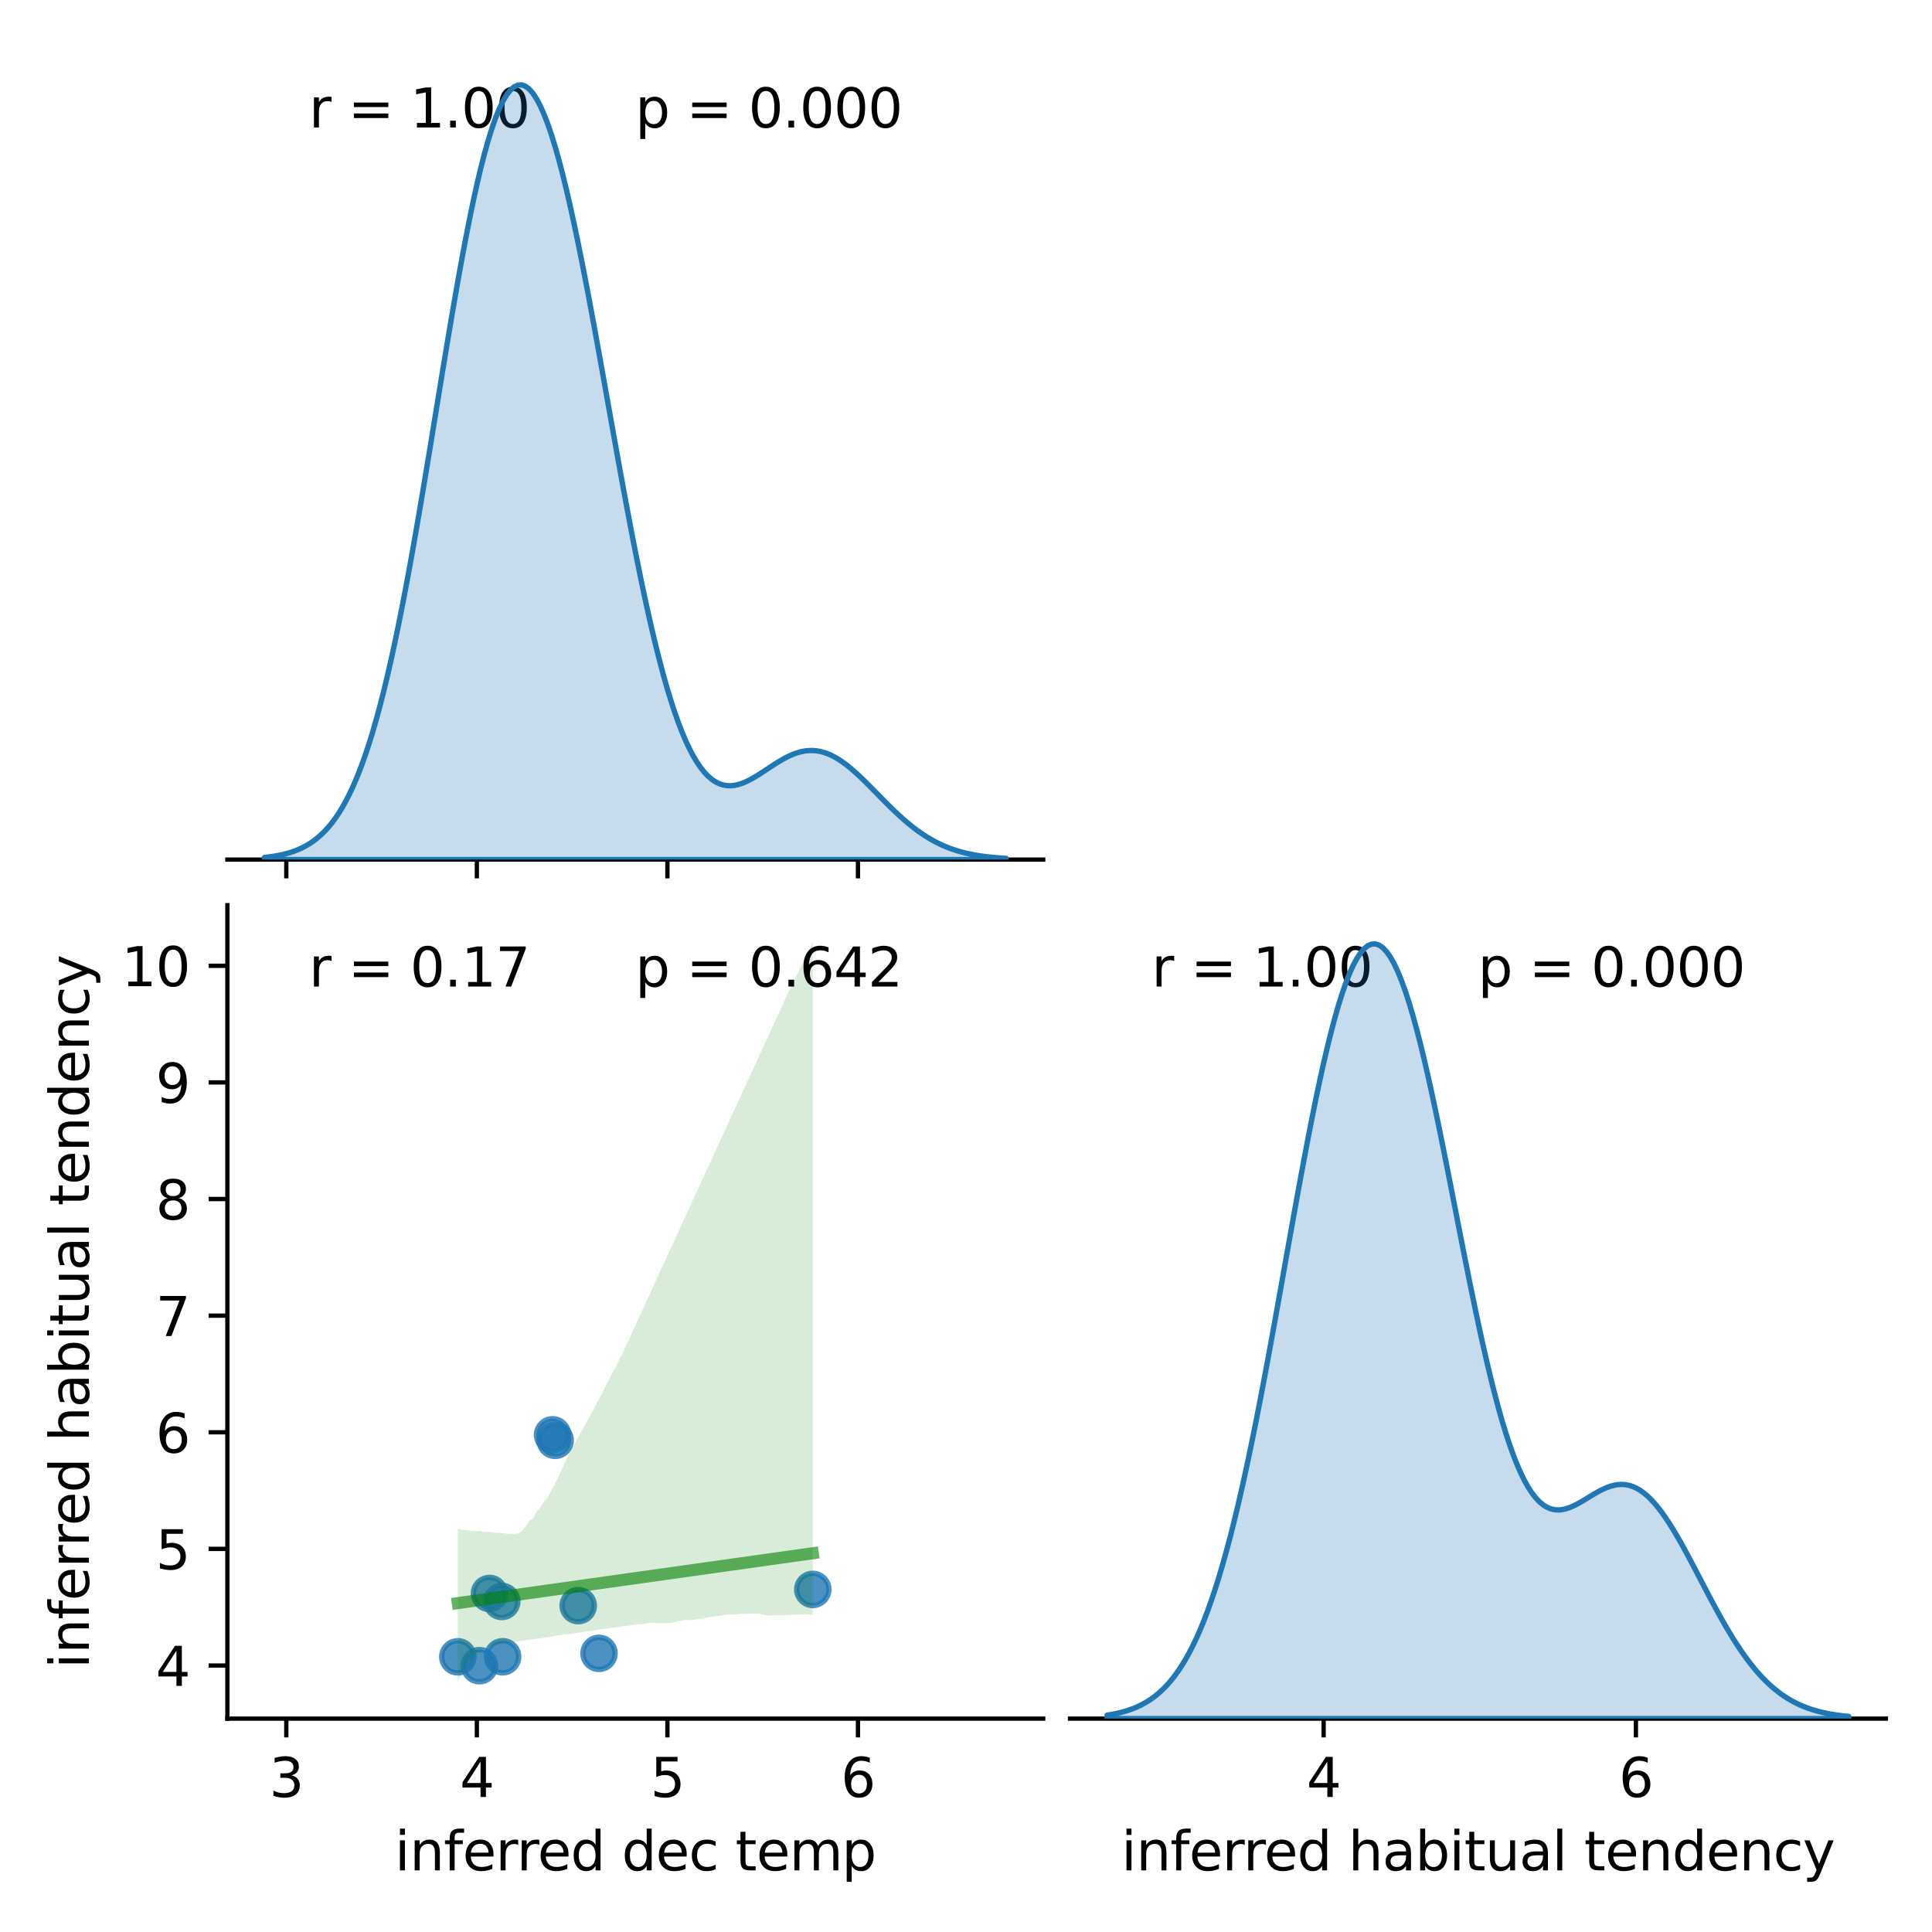 <?xml version="1.0" encoding="utf-8" standalone="no"?>
<!DOCTYPE svg PUBLIC "-//W3C//DTD SVG 1.1//EN"
  "http://www.w3.org/Graphics/SVG/1.1/DTD/svg11.dtd">
<svg xmlns:xlink="http://www.w3.org/1999/xlink" width="360pt" height="360pt" viewBox="0 0 360 360" xmlns="http://www.w3.org/2000/svg" version="1.1">
 <defs>
  <style type="text/css">*{stroke-linejoin: round; stroke-linecap: butt}</style>
 </defs>
 <g id="figure_1">
  <g id="patch_1">
   <path d="M 0 360 
L 360 360 
L 360 0 
L 0 0 
z
" style="fill: #ffffff"/>
  </g>
  <g id="axes_1">
   <g id="patch_2">
    <path d="M 42.37 160.17 
L 194.385 160.17 
L 194.385 8.6 
L 42.37 8.6 
z
" style="fill: #ffffff"/>
   </g>
   <g id="matplotlib.axis_1">
    <g id="xtick_1">
     <g id="line2d_1">
      <defs>
       <path id="m5245675b41" d="M 0 0 
L 0 3.5 
" style="stroke: #000000; stroke-width: 0.8"/>
      </defs>
      <g>
       <use xlink:href="#m5245675b41" x="53.349" y="160.17" style="stroke: #000000; stroke-width: 0.8"/>
      </g>
     </g>
    </g>
    <g id="xtick_2">
     <g id="line2d_2">
      <g>
       <use xlink:href="#m5245675b41" x="88.855" y="160.17" style="stroke: #000000; stroke-width: 0.8"/>
      </g>
     </g>
    </g>
    <g id="xtick_3">
     <g id="line2d_3">
      <g>
       <use xlink:href="#m5245675b41" x="124.361" y="160.17" style="stroke: #000000; stroke-width: 0.8"/>
      </g>
     </g>
    </g>
    <g id="xtick_4">
     <g id="line2d_4">
      <g>
       <use xlink:href="#m5245675b41" x="159.868" y="160.17" style="stroke: #000000; stroke-width: 0.8"/>
      </g>
     </g>
    </g>
   </g>
   <g id="patch_3">
    <path d="M 42.37 160.17 
L 194.385 160.17 
" style="fill: none; stroke: #000000; stroke-width: 0.8; stroke-linejoin: miter; stroke-linecap: square"/>
   </g>
   <g id="text_1">
    <!-- r = 1.00  -->
    <g transform="translate(57.572 23.757) scale(0.1 -0.1)">
     <defs>
      <path id="DejaVuSans-72" d="M 2631 2963 
Q 2534 3019 2420 3045 
Q 2306 3072 2169 3072 
Q 1681 3072 1420 2755 
Q 1159 2438 1159 1844 
L 1159 0 
L 581 0 
L 581 3500 
L 1159 3500 
L 1159 2956 
Q 1341 3275 1631 3429 
Q 1922 3584 2338 3584 
Q 2397 3584 2469 3576 
Q 2541 3569 2628 3553 
L 2631 2963 
z
" transform="scale(0.016)"/>
      <path id="DejaVuSans-20" transform="scale(0.016)"/>
      <path id="DejaVuSans-3d" d="M 678 2906 
L 4684 2906 
L 4684 2381 
L 678 2381 
L 678 2906 
z
M 678 1631 
L 4684 1631 
L 4684 1100 
L 678 1100 
L 678 1631 
z
" transform="scale(0.016)"/>
      <path id="DejaVuSans-31" d="M 794 531 
L 1825 531 
L 1825 4091 
L 703 3866 
L 703 4441 
L 1819 4666 
L 2450 4666 
L 2450 531 
L 3481 531 
L 3481 0 
L 794 0 
L 794 531 
z
" transform="scale(0.016)"/>
      <path id="DejaVuSans-2e" d="M 684 794 
L 1344 794 
L 1344 0 
L 684 0 
L 684 794 
z
" transform="scale(0.016)"/>
      <path id="DejaVuSans-30" d="M 2034 4250 
Q 1547 4250 1301 3770 
Q 1056 3291 1056 2328 
Q 1056 1369 1301 889 
Q 1547 409 2034 409 
Q 2525 409 2770 889 
Q 3016 1369 3016 2328 
Q 3016 3291 2770 3770 
Q 2525 4250 2034 4250 
z
M 2034 4750 
Q 2819 4750 3233 4129 
Q 3647 3509 3647 2328 
Q 3647 1150 3233 529 
Q 2819 -91 2034 -91 
Q 1250 -91 836 529 
Q 422 1150 422 2328 
Q 422 3509 836 4129 
Q 1250 4750 2034 4750 
z
" transform="scale(0.016)"/>
     </defs>
     <use xlink:href="#DejaVuSans-72"/>
     <use xlink:href="#DejaVuSans-20" x="41.113"/>
     <use xlink:href="#DejaVuSans-3d" x="72.9"/>
     <use xlink:href="#DejaVuSans-20" x="156.689"/>
     <use xlink:href="#DejaVuSans-31" x="188.477"/>
     <use xlink:href="#DejaVuSans-2e" x="252.1"/>
     <use xlink:href="#DejaVuSans-30" x="283.887"/>
     <use xlink:href="#DejaVuSans-30" x="347.51"/>
     <use xlink:href="#DejaVuSans-20" x="411.133"/>
    </g>
   </g>
   <g id="text_2">
    <!-- p = 0.000 -->
    <g transform="translate(118.377 23.757) scale(0.1 -0.1)">
     <defs>
      <path id="DejaVuSans-70" d="M 1159 525 
L 1159 -1331 
L 581 -1331 
L 581 3500 
L 1159 3500 
L 1159 2969 
Q 1341 3281 1617 3432 
Q 1894 3584 2278 3584 
Q 2916 3584 3314 3078 
Q 3713 2572 3713 1747 
Q 3713 922 3314 415 
Q 2916 -91 2278 -91 
Q 1894 -91 1617 61 
Q 1341 213 1159 525 
z
M 3116 1747 
Q 3116 2381 2855 2742 
Q 2594 3103 2138 3103 
Q 1681 3103 1420 2742 
Q 1159 2381 1159 1747 
Q 1159 1113 1420 752 
Q 1681 391 2138 391 
Q 2594 391 2855 752 
Q 3116 1113 3116 1747 
z
" transform="scale(0.016)"/>
     </defs>
     <use xlink:href="#DejaVuSans-70"/>
     <use xlink:href="#DejaVuSans-20" x="63.477"/>
     <use xlink:href="#DejaVuSans-3d" x="95.264"/>
     <use xlink:href="#DejaVuSans-20" x="179.053"/>
     <use xlink:href="#DejaVuSans-30" x="210.84"/>
     <use xlink:href="#DejaVuSans-2e" x="274.463"/>
     <use xlink:href="#DejaVuSans-30" x="306.25"/>
     <use xlink:href="#DejaVuSans-30" x="369.873"/>
     <use xlink:href="#DejaVuSans-30" x="433.496"/>
    </g>
   </g>
  </g>
  <g id="axes_2">
   <g id="patch_4">
    <path d="M 42.37 320.24 
L 194.385 320.24 
L 194.385 168.67 
L 42.37 168.67 
z
" style="fill: #ffffff"/>
   </g>
   <g id="PathCollection_1">
    <defs>
     <path id="m49a237da97" d="M 0 3 
C 0.796 3 1.559 2.684 2.121 2.121 
C 2.684 1.559 3 0.796 3 0 
C 3 -0.796 2.684 -1.559 2.121 -2.121 
C 1.559 -2.684 0.796 -3 0 -3 
C -0.796 -3 -1.559 -2.684 -2.121 -2.121 
C -2.684 -1.559 -3 -0.796 -3 0 
C -3 0.796 -2.684 1.559 -2.121 2.121 
C -1.559 2.684 -0.796 3 0 3 
z
" style="stroke: #1f77b4; stroke-opacity: 0.8"/>
    </defs>
    <g clip-path="url(#p4aec0c8dba)">
     <use xlink:href="#m49a237da97" x="102.967" y="267.357" style="fill: #1f77b4; fill-opacity: 0.8; stroke: #1f77b4; stroke-opacity: 0.8"/>
     <use xlink:href="#m49a237da97" x="151.448" y="296.166" style="fill: #1f77b4; fill-opacity: 0.8; stroke: #1f77b4; stroke-opacity: 0.8"/>
     <use xlink:href="#m49a237da97" x="85.307" y="308.723" style="fill: #1f77b4; fill-opacity: 0.8; stroke: #1f77b4; stroke-opacity: 0.8"/>
     <use xlink:href="#m49a237da97" x="93.501" y="298.407" style="fill: #1f77b4; fill-opacity: 0.8; stroke: #1f77b4; stroke-opacity: 0.8"/>
     <use xlink:href="#m49a237da97" x="103.447" y="268.383" style="fill: #1f77b4; fill-opacity: 0.8; stroke: #1f77b4; stroke-opacity: 0.8"/>
     <use xlink:href="#m49a237da97" x="93.657" y="308.715" style="fill: #1f77b4; fill-opacity: 0.8; stroke: #1f77b4; stroke-opacity: 0.8"/>
     <use xlink:href="#m49a237da97" x="89.34" y="310.377" style="fill: #1f77b4; fill-opacity: 0.8; stroke: #1f77b4; stroke-opacity: 0.8"/>
     <use xlink:href="#m49a237da97" x="91.21" y="296.918" style="fill: #1f77b4; fill-opacity: 0.8; stroke: #1f77b4; stroke-opacity: 0.8"/>
     <use xlink:href="#m49a237da97" x="107.741" y="299.186" style="fill: #1f77b4; fill-opacity: 0.8; stroke: #1f77b4; stroke-opacity: 0.8"/>
     <use xlink:href="#m49a237da97" x="111.615" y="308.082" style="fill: #1f77b4; fill-opacity: 0.8; stroke: #1f77b4; stroke-opacity: 0.8"/>
    </g>
   </g>
   <g id="PolyCollection_1">
    <path d="M 85.307 284.921 
L 85.307 313.35 
L 85.975 312.032 
L 86.643 310.877 
L 87.311 309.843 
L 87.979 308.958 
L 88.647 308.474 
L 89.315 307.832 
L 89.983 307.443 
L 90.652 307.087 
L 91.32 306.762 
L 91.988 306.622 
L 92.656 306.516 
L 93.324 306.419 
L 93.992 306.284 
L 94.66 306.163 
L 95.328 306.056 
L 95.996 305.909 
L 96.664 305.806 
L 97.333 305.736 
L 98.001 305.631 
L 98.669 305.545 
L 99.337 305.434 
L 100.005 305.334 
L 100.673 305.29 
L 101.341 305.181 
L 102.009 305.065 
L 102.677 304.952 
L 103.345 304.824 
L 104.013 304.725 
L 104.682 304.613 
L 105.35 304.501 
L 106.018 304.497 
L 106.686 304.396 
L 107.354 304.295 
L 108.022 304.193 
L 108.69 304.094 
L 109.358 303.992 
L 110.026 303.932 
L 110.694 303.798 
L 111.363 303.689 
L 112.031 303.612 
L 112.699 303.522 
L 113.367 303.408 
L 114.035 303.307 
L 114.703 303.258 
L 115.371 303.147 
L 116.039 303.011 
L 116.707 302.991 
L 117.375 302.88 
L 118.043 302.767 
L 118.712 302.654 
L 119.38 302.681 
L 120.048 302.571 
L 120.716 302.462 
L 121.384 302.352 
L 122.052 302.416 
L 122.72 302.475 
L 123.388 302.49 
L 124.056 302.498 
L 124.724 302.412 
L 125.392 302.32 
L 126.061 302.174 
L 126.729 302.028 
L 127.397 301.882 
L 128.065 301.856 
L 128.733 301.896 
L 129.401 301.81 
L 130.069 301.707 
L 130.737 301.598 
L 131.405 301.489 
L 132.073 301.38 
L 132.742 301.27 
L 133.41 301.161 
L 134.078 301.052 
L 134.746 300.946 
L 135.414 300.841 
L 136.082 300.813 
L 136.75 300.841 
L 137.418 300.781 
L 138.086 300.707 
L 138.754 300.703 
L 139.422 300.7 
L 140.091 300.697 
L 140.759 300.694 
L 141.427 300.69 
L 142.095 300.846 
L 142.763 301.013 
L 143.431 301.012 
L 144.099 301.007 
L 144.767 301.002 
L 145.435 300.999 
L 146.103 300.993 
L 146.772 300.93 
L 147.44 300.929 
L 148.108 300.914 
L 148.776 300.869 
L 149.444 300.823 
L 150.112 300.79 
L 150.78 300.85 
L 151.448 300.91 
L 151.448 175.56 
L 151.448 175.56 
L 150.78 176.938 
L 150.112 178.316 
L 149.444 179.695 
L 148.776 181.073 
L 148.108 182.451 
L 147.44 183.83 
L 146.772 185.208 
L 146.103 186.63 
L 145.435 188.085 
L 144.767 189.539 
L 144.099 190.993 
L 143.431 192.448 
L 142.763 193.902 
L 142.095 195.356 
L 141.427 196.811 
L 140.759 198.265 
L 140.091 199.72 
L 139.422 201.174 
L 138.754 202.628 
L 138.086 204.083 
L 137.418 205.537 
L 136.75 206.991 
L 136.082 208.446 
L 135.414 209.9 
L 134.746 211.355 
L 134.078 212.809 
L 133.41 214.263 
L 132.742 215.718 
L 132.073 217.172 
L 131.405 218.626 
L 130.737 220.081 
L 130.069 221.535 
L 129.401 222.989 
L 128.733 224.444 
L 128.065 225.898 
L 127.397 227.353 
L 126.729 228.807 
L 126.061 230.261 
L 125.392 231.716 
L 124.724 233.17 
L 124.056 234.624 
L 123.388 236.079 
L 122.72 237.533 
L 122.052 238.988 
L 121.384 240.442 
L 120.716 241.896 
L 120.048 243.351 
L 119.38 244.807 
L 118.712 246.264 
L 118.043 247.72 
L 117.375 249.177 
L 116.707 250.633 
L 116.039 252.09 
L 115.371 253.436 
L 114.703 254.723 
L 114.035 256.01 
L 113.367 257.297 
L 112.699 258.584 
L 112.031 259.871 
L 111.363 261.158 
L 110.694 262.445 
L 110.026 263.672 
L 109.358 264.879 
L 108.69 266.086 
L 108.022 267.293 
L 107.354 268.5 
L 106.686 269.709 
L 106.018 270.98 
L 105.35 272.364 
L 104.682 273.817 
L 104.013 275.269 
L 103.345 276.577 
L 102.677 277.858 
L 102.009 279.138 
L 101.341 279.764 
L 100.673 280.905 
L 100.005 281.717 
L 99.337 282.928 
L 98.669 283.295 
L 98.001 284.342 
L 97.333 285.302 
L 96.664 285.666 
L 95.996 285.912 
L 95.328 285.803 
L 94.66 285.823 
L 93.992 285.72 
L 93.324 285.619 
L 92.656 285.611 
L 91.988 285.602 
L 91.32 285.473 
L 90.652 285.447 
L 89.983 285.421 
L 89.315 285.241 
L 88.647 285.292 
L 87.979 285.274 
L 87.311 285.176 
L 86.643 285.112 
L 85.975 285.043 
L 85.307 284.921 
z
" clip-path="url(#p4aec0c8dba)" style="fill: #008000; fill-opacity: 0.15"/>
   </g>
   <g id="matplotlib.axis_2">
    <g id="xtick_5">
     <g id="line2d_5">
      <g>
       <use xlink:href="#m5245675b41" x="53.349" y="320.24" style="stroke: #000000; stroke-width: 0.8"/>
      </g>
     </g>
     <g id="text_3">
      <!-- 3 -->
      <g transform="translate(50.168 334.838) scale(0.1 -0.1)">
       <defs>
        <path id="DejaVuSans-33" d="M 2597 2516 
Q 3050 2419 3304 2112 
Q 3559 1806 3559 1356 
Q 3559 666 3084 287 
Q 2609 -91 1734 -91 
Q 1441 -91 1130 -33 
Q 819 25 488 141 
L 488 750 
Q 750 597 1062 519 
Q 1375 441 1716 441 
Q 2309 441 2620 675 
Q 2931 909 2931 1356 
Q 2931 1769 2642 2001 
Q 2353 2234 1838 2234 
L 1294 2234 
L 1294 2753 
L 1863 2753 
Q 2328 2753 2575 2939 
Q 2822 3125 2822 3475 
Q 2822 3834 2567 4026 
Q 2313 4219 1838 4219 
Q 1578 4219 1281 4162 
Q 984 4106 628 3988 
L 628 4550 
Q 988 4650 1302 4700 
Q 1616 4750 1894 4750 
Q 2613 4750 3031 4423 
Q 3450 4097 3450 3541 
Q 3450 3153 3228 2886 
Q 3006 2619 2597 2516 
z
" transform="scale(0.016)"/>
       </defs>
       <use xlink:href="#DejaVuSans-33"/>
      </g>
     </g>
    </g>
    <g id="xtick_6">
     <g id="line2d_6">
      <g>
       <use xlink:href="#m5245675b41" x="88.855" y="320.24" style="stroke: #000000; stroke-width: 0.8"/>
      </g>
     </g>
     <g id="text_4">
      <!-- 4 -->
      <g transform="translate(85.674 334.838) scale(0.1 -0.1)">
       <defs>
        <path id="DejaVuSans-34" d="M 2419 4116 
L 825 1625 
L 2419 1625 
L 2419 4116 
z
M 2253 4666 
L 3047 4666 
L 3047 1625 
L 3713 1625 
L 3713 1100 
L 3047 1100 
L 3047 0 
L 2419 0 
L 2419 1100 
L 313 1100 
L 313 1709 
L 2253 4666 
z
" transform="scale(0.016)"/>
       </defs>
       <use xlink:href="#DejaVuSans-34"/>
      </g>
     </g>
    </g>
    <g id="xtick_7">
     <g id="line2d_7">
      <g>
       <use xlink:href="#m5245675b41" x="124.361" y="320.24" style="stroke: #000000; stroke-width: 0.8"/>
      </g>
     </g>
     <g id="text_5">
      <!-- 5 -->
      <g transform="translate(121.18 334.838) scale(0.1 -0.1)">
       <defs>
        <path id="DejaVuSans-35" d="M 691 4666 
L 3169 4666 
L 3169 4134 
L 1269 4134 
L 1269 2991 
Q 1406 3038 1543 3061 
Q 1681 3084 1819 3084 
Q 2600 3084 3056 2656 
Q 3513 2228 3513 1497 
Q 3513 744 3044 326 
Q 2575 -91 1722 -91 
Q 1428 -91 1123 -41 
Q 819 9 494 109 
L 494 744 
Q 775 591 1075 516 
Q 1375 441 1709 441 
Q 2250 441 2565 725 
Q 2881 1009 2881 1497 
Q 2881 1984 2565 2268 
Q 2250 2553 1709 2553 
Q 1456 2553 1204 2497 
Q 953 2441 691 2322 
L 691 4666 
z
" transform="scale(0.016)"/>
       </defs>
       <use xlink:href="#DejaVuSans-35"/>
      </g>
     </g>
    </g>
    <g id="xtick_8">
     <g id="line2d_8">
      <g>
       <use xlink:href="#m5245675b41" x="159.868" y="320.24" style="stroke: #000000; stroke-width: 0.8"/>
      </g>
     </g>
     <g id="text_6">
      <!-- 6 -->
      <g transform="translate(156.686 334.838) scale(0.1 -0.1)">
       <defs>
        <path id="DejaVuSans-36" d="M 2113 2584 
Q 1688 2584 1439 2293 
Q 1191 2003 1191 1497 
Q 1191 994 1439 701 
Q 1688 409 2113 409 
Q 2538 409 2786 701 
Q 3034 994 3034 1497 
Q 3034 2003 2786 2293 
Q 2538 2584 2113 2584 
z
M 3366 4563 
L 3366 3988 
Q 3128 4100 2886 4159 
Q 2644 4219 2406 4219 
Q 1781 4219 1451 3797 
Q 1122 3375 1075 2522 
Q 1259 2794 1537 2939 
Q 1816 3084 2150 3084 
Q 2853 3084 3261 2657 
Q 3669 2231 3669 1497 
Q 3669 778 3244 343 
Q 2819 -91 2113 -91 
Q 1303 -91 875 529 
Q 447 1150 447 2328 
Q 447 3434 972 4092 
Q 1497 4750 2381 4750 
Q 2619 4750 2861 4703 
Q 3103 4656 3366 4563 
z
" transform="scale(0.016)"/>
       </defs>
       <use xlink:href="#DejaVuSans-36"/>
      </g>
     </g>
    </g>
    <g id="text_7">
     <!-- inferred dec temp -->
     <g transform="translate(73.562 348.517) scale(0.1 -0.1)">
      <defs>
       <path id="DejaVuSans-69" d="M 603 3500 
L 1178 3500 
L 1178 0 
L 603 0 
L 603 3500 
z
M 603 4863 
L 1178 4863 
L 1178 4134 
L 603 4134 
L 603 4863 
z
" transform="scale(0.016)"/>
       <path id="DejaVuSans-6e" d="M 3513 2113 
L 3513 0 
L 2938 0 
L 2938 2094 
Q 2938 2591 2744 2837 
Q 2550 3084 2163 3084 
Q 1697 3084 1428 2787 
Q 1159 2491 1159 1978 
L 1159 0 
L 581 0 
L 581 3500 
L 1159 3500 
L 1159 2956 
Q 1366 3272 1645 3428 
Q 1925 3584 2291 3584 
Q 2894 3584 3203 3211 
Q 3513 2838 3513 2113 
z
" transform="scale(0.016)"/>
       <path id="DejaVuSans-66" d="M 2375 4863 
L 2375 4384 
L 1825 4384 
Q 1516 4384 1395 4259 
Q 1275 4134 1275 3809 
L 1275 3500 
L 2222 3500 
L 2222 3053 
L 1275 3053 
L 1275 0 
L 697 0 
L 697 3053 
L 147 3053 
L 147 3500 
L 697 3500 
L 697 3744 
Q 697 4328 969 4595 
Q 1241 4863 1831 4863 
L 2375 4863 
z
" transform="scale(0.016)"/>
       <path id="DejaVuSans-65" d="M 3597 1894 
L 3597 1613 
L 953 1613 
Q 991 1019 1311 708 
Q 1631 397 2203 397 
Q 2534 397 2845 478 
Q 3156 559 3463 722 
L 3463 178 
Q 3153 47 2828 -22 
Q 2503 -91 2169 -91 
Q 1331 -91 842 396 
Q 353 884 353 1716 
Q 353 2575 817 3079 
Q 1281 3584 2069 3584 
Q 2775 3584 3186 3129 
Q 3597 2675 3597 1894 
z
M 3022 2063 
Q 3016 2534 2758 2815 
Q 2500 3097 2075 3097 
Q 1594 3097 1305 2825 
Q 1016 2553 972 2059 
L 3022 2063 
z
" transform="scale(0.016)"/>
       <path id="DejaVuSans-64" d="M 2906 2969 
L 2906 4863 
L 3481 4863 
L 3481 0 
L 2906 0 
L 2906 525 
Q 2725 213 2448 61 
Q 2172 -91 1784 -91 
Q 1150 -91 751 415 
Q 353 922 353 1747 
Q 353 2572 751 3078 
Q 1150 3584 1784 3584 
Q 2172 3584 2448 3432 
Q 2725 3281 2906 2969 
z
M 947 1747 
Q 947 1113 1208 752 
Q 1469 391 1925 391 
Q 2381 391 2643 752 
Q 2906 1113 2906 1747 
Q 2906 2381 2643 2742 
Q 2381 3103 1925 3103 
Q 1469 3103 1208 2742 
Q 947 2381 947 1747 
z
" transform="scale(0.016)"/>
       <path id="DejaVuSans-63" d="M 3122 3366 
L 3122 2828 
Q 2878 2963 2633 3030 
Q 2388 3097 2138 3097 
Q 1578 3097 1268 2742 
Q 959 2388 959 1747 
Q 959 1106 1268 751 
Q 1578 397 2138 397 
Q 2388 397 2633 464 
Q 2878 531 3122 666 
L 3122 134 
Q 2881 22 2623 -34 
Q 2366 -91 2075 -91 
Q 1284 -91 818 406 
Q 353 903 353 1747 
Q 353 2603 823 3093 
Q 1294 3584 2113 3584 
Q 2378 3584 2631 3529 
Q 2884 3475 3122 3366 
z
" transform="scale(0.016)"/>
       <path id="DejaVuSans-74" d="M 1172 4494 
L 1172 3500 
L 2356 3500 
L 2356 3053 
L 1172 3053 
L 1172 1153 
Q 1172 725 1289 603 
Q 1406 481 1766 481 
L 2356 481 
L 2356 0 
L 1766 0 
Q 1100 0 847 248 
Q 594 497 594 1153 
L 594 3053 
L 172 3053 
L 172 3500 
L 594 3500 
L 594 4494 
L 1172 4494 
z
" transform="scale(0.016)"/>
       <path id="DejaVuSans-6d" d="M 3328 2828 
Q 3544 3216 3844 3400 
Q 4144 3584 4550 3584 
Q 5097 3584 5394 3201 
Q 5691 2819 5691 2113 
L 5691 0 
L 5113 0 
L 5113 2094 
Q 5113 2597 4934 2840 
Q 4756 3084 4391 3084 
Q 3944 3084 3684 2787 
Q 3425 2491 3425 1978 
L 3425 0 
L 2847 0 
L 2847 2094 
Q 2847 2600 2669 2842 
Q 2491 3084 2119 3084 
Q 1678 3084 1418 2786 
Q 1159 2488 1159 1978 
L 1159 0 
L 581 0 
L 581 3500 
L 1159 3500 
L 1159 2956 
Q 1356 3278 1631 3431 
Q 1906 3584 2284 3584 
Q 2666 3584 2933 3390 
Q 3200 3197 3328 2828 
z
" transform="scale(0.016)"/>
      </defs>
      <use xlink:href="#DejaVuSans-69"/>
      <use xlink:href="#DejaVuSans-6e" x="27.783"/>
      <use xlink:href="#DejaVuSans-66" x="91.162"/>
      <use xlink:href="#DejaVuSans-65" x="126.367"/>
      <use xlink:href="#DejaVuSans-72" x="187.891"/>
      <use xlink:href="#DejaVuSans-72" x="227.254"/>
      <use xlink:href="#DejaVuSans-65" x="266.117"/>
      <use xlink:href="#DejaVuSans-64" x="327.641"/>
      <use xlink:href="#DejaVuSans-20" x="391.117"/>
      <use xlink:href="#DejaVuSans-64" x="422.904"/>
      <use xlink:href="#DejaVuSans-65" x="486.381"/>
      <use xlink:href="#DejaVuSans-63" x="547.904"/>
      <use xlink:href="#DejaVuSans-20" x="602.885"/>
      <use xlink:href="#DejaVuSans-74" x="634.672"/>
      <use xlink:href="#DejaVuSans-65" x="673.881"/>
      <use xlink:href="#DejaVuSans-6d" x="735.404"/>
      <use xlink:href="#DejaVuSans-70" x="832.816"/>
     </g>
    </g>
   </g>
   <g id="matplotlib.axis_3">
    <g id="ytick_1">
     <g id="line2d_9">
      <defs>
       <path id="m95b14da9d8" d="M 0 0 
L -3.5 0 
" style="stroke: #000000; stroke-width: 0.8"/>
      </defs>
      <g>
       <use xlink:href="#m95b14da9d8" x="42.37" y="310.343" style="stroke: #000000; stroke-width: 0.8"/>
      </g>
     </g>
     <g id="text_8">
      <!-- 4 -->
      <g transform="translate(29.008 314.142) scale(0.1 -0.1)">
       <use xlink:href="#DejaVuSans-34"/>
      </g>
     </g>
    </g>
    <g id="ytick_2">
     <g id="line2d_10">
      <g>
       <use xlink:href="#m95b14da9d8" x="42.37" y="288.613" style="stroke: #000000; stroke-width: 0.8"/>
      </g>
     </g>
     <g id="text_9">
      <!-- 5 -->
      <g transform="translate(29.008 292.412) scale(0.1 -0.1)">
       <use xlink:href="#DejaVuSans-35"/>
      </g>
     </g>
    </g>
    <g id="ytick_3">
     <g id="line2d_11">
      <g>
       <use xlink:href="#m95b14da9d8" x="42.37" y="266.882" style="stroke: #000000; stroke-width: 0.8"/>
      </g>
     </g>
     <g id="text_10">
      <!-- 6 -->
      <g transform="translate(29.008 270.682) scale(0.1 -0.1)">
       <use xlink:href="#DejaVuSans-36"/>
      </g>
     </g>
    </g>
    <g id="ytick_4">
     <g id="line2d_12">
      <g>
       <use xlink:href="#m95b14da9d8" x="42.37" y="245.152" style="stroke: #000000; stroke-width: 0.8"/>
      </g>
     </g>
     <g id="text_11">
      <!-- 7 -->
      <g transform="translate(29.008 248.952) scale(0.1 -0.1)">
       <defs>
        <path id="DejaVuSans-37" d="M 525 4666 
L 3525 4666 
L 3525 4397 
L 1831 0 
L 1172 0 
L 2766 4134 
L 525 4134 
L 525 4666 
z
" transform="scale(0.016)"/>
       </defs>
       <use xlink:href="#DejaVuSans-37"/>
      </g>
     </g>
    </g>
    <g id="ytick_5">
     <g id="line2d_13">
      <g>
       <use xlink:href="#m95b14da9d8" x="42.37" y="223.422" style="stroke: #000000; stroke-width: 0.8"/>
      </g>
     </g>
     <g id="text_12">
      <!-- 8 -->
      <g transform="translate(29.008 227.222) scale(0.1 -0.1)">
       <defs>
        <path id="DejaVuSans-38" d="M 2034 2216 
Q 1584 2216 1326 1975 
Q 1069 1734 1069 1313 
Q 1069 891 1326 650 
Q 1584 409 2034 409 
Q 2484 409 2743 651 
Q 3003 894 3003 1313 
Q 3003 1734 2745 1975 
Q 2488 2216 2034 2216 
z
M 1403 2484 
Q 997 2584 770 2862 
Q 544 3141 544 3541 
Q 544 4100 942 4425 
Q 1341 4750 2034 4750 
Q 2731 4750 3128 4425 
Q 3525 4100 3525 3541 
Q 3525 3141 3298 2862 
Q 3072 2584 2669 2484 
Q 3125 2378 3379 2068 
Q 3634 1759 3634 1313 
Q 3634 634 3220 271 
Q 2806 -91 2034 -91 
Q 1263 -91 848 271 
Q 434 634 434 1313 
Q 434 1759 690 2068 
Q 947 2378 1403 2484 
z
M 1172 3481 
Q 1172 3119 1398 2916 
Q 1625 2713 2034 2713 
Q 2441 2713 2670 2916 
Q 2900 3119 2900 3481 
Q 2900 3844 2670 4047 
Q 2441 4250 2034 4250 
Q 1625 4250 1398 4047 
Q 1172 3844 1172 3481 
z
" transform="scale(0.016)"/>
       </defs>
       <use xlink:href="#DejaVuSans-38"/>
      </g>
     </g>
    </g>
    <g id="ytick_6">
     <g id="line2d_14">
      <g>
       <use xlink:href="#m95b14da9d8" x="42.37" y="201.692" style="stroke: #000000; stroke-width: 0.8"/>
      </g>
     </g>
     <g id="text_13">
      <!-- 9 -->
      <g transform="translate(29.008 205.491) scale(0.1 -0.1)">
       <defs>
        <path id="DejaVuSans-39" d="M 703 97 
L 703 672 
Q 941 559 1184 500 
Q 1428 441 1663 441 
Q 2288 441 2617 861 
Q 2947 1281 2994 2138 
Q 2813 1869 2534 1725 
Q 2256 1581 1919 1581 
Q 1219 1581 811 2004 
Q 403 2428 403 3163 
Q 403 3881 828 4315 
Q 1253 4750 1959 4750 
Q 2769 4750 3195 4129 
Q 3622 3509 3622 2328 
Q 3622 1225 3098 567 
Q 2575 -91 1691 -91 
Q 1453 -91 1209 -44 
Q 966 3 703 97 
z
M 1959 2075 
Q 2384 2075 2632 2365 
Q 2881 2656 2881 3163 
Q 2881 3666 2632 3958 
Q 2384 4250 1959 4250 
Q 1534 4250 1286 3958 
Q 1038 3666 1038 3163 
Q 1038 2656 1286 2365 
Q 1534 2075 1959 2075 
z
" transform="scale(0.016)"/>
       </defs>
       <use xlink:href="#DejaVuSans-39"/>
      </g>
     </g>
    </g>
    <g id="ytick_7">
     <g id="line2d_15">
      <g>
       <use xlink:href="#m95b14da9d8" x="42.37" y="179.962" style="stroke: #000000; stroke-width: 0.8"/>
      </g>
     </g>
     <g id="text_14">
      <!-- 10 -->
      <g transform="translate(22.645 183.761) scale(0.1 -0.1)">
       <use xlink:href="#DejaVuSans-31"/>
       <use xlink:href="#DejaVuSans-30" x="63.623"/>
      </g>
     </g>
    </g>
    <g id="text_15">
     <!-- inferred habitual tendency -->
     <g transform="translate(16.565 310.901) rotate(-90) scale(0.1 -0.1)">
      <defs>
       <path id="DejaVuSans-68" d="M 3513 2113 
L 3513 0 
L 2938 0 
L 2938 2094 
Q 2938 2591 2744 2837 
Q 2550 3084 2163 3084 
Q 1697 3084 1428 2787 
Q 1159 2491 1159 1978 
L 1159 0 
L 581 0 
L 581 4863 
L 1159 4863 
L 1159 2956 
Q 1366 3272 1645 3428 
Q 1925 3584 2291 3584 
Q 2894 3584 3203 3211 
Q 3513 2838 3513 2113 
z
" transform="scale(0.016)"/>
       <path id="DejaVuSans-61" d="M 2194 1759 
Q 1497 1759 1228 1600 
Q 959 1441 959 1056 
Q 959 750 1161 570 
Q 1363 391 1709 391 
Q 2188 391 2477 730 
Q 2766 1069 2766 1631 
L 2766 1759 
L 2194 1759 
z
M 3341 1997 
L 3341 0 
L 2766 0 
L 2766 531 
Q 2569 213 2275 61 
Q 1981 -91 1556 -91 
Q 1019 -91 701 211 
Q 384 513 384 1019 
Q 384 1609 779 1909 
Q 1175 2209 1959 2209 
L 2766 2209 
L 2766 2266 
Q 2766 2663 2505 2880 
Q 2244 3097 1772 3097 
Q 1472 3097 1187 3025 
Q 903 2953 641 2809 
L 641 3341 
Q 956 3463 1253 3523 
Q 1550 3584 1831 3584 
Q 2591 3584 2966 3190 
Q 3341 2797 3341 1997 
z
" transform="scale(0.016)"/>
       <path id="DejaVuSans-62" d="M 3116 1747 
Q 3116 2381 2855 2742 
Q 2594 3103 2138 3103 
Q 1681 3103 1420 2742 
Q 1159 2381 1159 1747 
Q 1159 1113 1420 752 
Q 1681 391 2138 391 
Q 2594 391 2855 752 
Q 3116 1113 3116 1747 
z
M 1159 2969 
Q 1341 3281 1617 3432 
Q 1894 3584 2278 3584 
Q 2916 3584 3314 3078 
Q 3713 2572 3713 1747 
Q 3713 922 3314 415 
Q 2916 -91 2278 -91 
Q 1894 -91 1617 61 
Q 1341 213 1159 525 
L 1159 0 
L 581 0 
L 581 4863 
L 1159 4863 
L 1159 2969 
z
" transform="scale(0.016)"/>
       <path id="DejaVuSans-75" d="M 544 1381 
L 544 3500 
L 1119 3500 
L 1119 1403 
Q 1119 906 1312 657 
Q 1506 409 1894 409 
Q 2359 409 2629 706 
Q 2900 1003 2900 1516 
L 2900 3500 
L 3475 3500 
L 3475 0 
L 2900 0 
L 2900 538 
Q 2691 219 2414 64 
Q 2138 -91 1772 -91 
Q 1169 -91 856 284 
Q 544 659 544 1381 
z
M 1991 3584 
L 1991 3584 
z
" transform="scale(0.016)"/>
       <path id="DejaVuSans-6c" d="M 603 4863 
L 1178 4863 
L 1178 0 
L 603 0 
L 603 4863 
z
" transform="scale(0.016)"/>
       <path id="DejaVuSans-79" d="M 2059 -325 
Q 1816 -950 1584 -1140 
Q 1353 -1331 966 -1331 
L 506 -1331 
L 506 -850 
L 844 -850 
Q 1081 -850 1212 -737 
Q 1344 -625 1503 -206 
L 1606 56 
L 191 3500 
L 800 3500 
L 1894 763 
L 2988 3500 
L 3597 3500 
L 2059 -325 
z
" transform="scale(0.016)"/>
      </defs>
      <use xlink:href="#DejaVuSans-69"/>
      <use xlink:href="#DejaVuSans-6e" x="27.783"/>
      <use xlink:href="#DejaVuSans-66" x="91.162"/>
      <use xlink:href="#DejaVuSans-65" x="126.367"/>
      <use xlink:href="#DejaVuSans-72" x="187.891"/>
      <use xlink:href="#DejaVuSans-72" x="227.254"/>
      <use xlink:href="#DejaVuSans-65" x="266.117"/>
      <use xlink:href="#DejaVuSans-64" x="327.641"/>
      <use xlink:href="#DejaVuSans-20" x="391.117"/>
      <use xlink:href="#DejaVuSans-68" x="422.904"/>
      <use xlink:href="#DejaVuSans-61" x="486.283"/>
      <use xlink:href="#DejaVuSans-62" x="547.562"/>
      <use xlink:href="#DejaVuSans-69" x="611.039"/>
      <use xlink:href="#DejaVuSans-74" x="638.822"/>
      <use xlink:href="#DejaVuSans-75" x="678.031"/>
      <use xlink:href="#DejaVuSans-61" x="741.41"/>
      <use xlink:href="#DejaVuSans-6c" x="802.689"/>
      <use xlink:href="#DejaVuSans-20" x="830.473"/>
      <use xlink:href="#DejaVuSans-74" x="862.26"/>
      <use xlink:href="#DejaVuSans-65" x="901.469"/>
      <use xlink:href="#DejaVuSans-6e" x="962.992"/>
      <use xlink:href="#DejaVuSans-64" x="1026.371"/>
      <use xlink:href="#DejaVuSans-65" x="1089.848"/>
      <use xlink:href="#DejaVuSans-6e" x="1151.371"/>
      <use xlink:href="#DejaVuSans-63" x="1214.75"/>
      <use xlink:href="#DejaVuSans-79" x="1269.73"/>
     </g>
    </g>
   </g>
   <g id="line2d_16">
    <path d="M 85.307 298.721 
L 85.975 298.627 
L 86.643 298.533 
L 87.311 298.44 
L 87.979 298.346 
L 88.647 298.252 
L 89.315 298.158 
L 89.983 298.064 
L 90.652 297.97 
L 91.32 297.876 
L 91.988 297.782 
L 92.656 297.688 
L 93.324 297.594 
L 93.992 297.501 
L 94.66 297.407 
L 95.328 297.313 
L 95.996 297.219 
L 96.664 297.125 
L 97.333 297.031 
L 98.001 296.937 
L 98.669 296.843 
L 99.337 296.749 
L 100.005 296.656 
L 100.673 296.562 
L 101.341 296.468 
L 102.009 296.374 
L 102.677 296.28 
L 103.345 296.186 
L 104.013 296.092 
L 104.682 295.998 
L 105.35 295.904 
L 106.018 295.811 
L 106.686 295.717 
L 107.354 295.623 
L 108.022 295.529 
L 108.69 295.435 
L 109.358 295.341 
L 110.026 295.247 
L 110.694 295.153 
L 111.363 295.059 
L 112.031 294.965 
L 112.699 294.872 
L 113.367 294.778 
L 114.035 294.684 
L 114.703 294.59 
L 115.371 294.496 
L 116.039 294.402 
L 116.707 294.308 
L 117.375 294.214 
L 118.043 294.12 
L 118.712 294.027 
L 119.38 293.933 
L 120.048 293.839 
L 120.716 293.745 
L 121.384 293.651 
L 122.052 293.557 
L 122.72 293.463 
L 123.388 293.369 
L 124.056 293.275 
L 124.724 293.182 
L 125.392 293.088 
L 126.061 292.994 
L 126.729 292.9 
L 127.397 292.806 
L 128.065 292.712 
L 128.733 292.618 
L 129.401 292.524 
L 130.069 292.43 
L 130.737 292.336 
L 131.405 292.243 
L 132.073 292.149 
L 132.742 292.055 
L 133.41 291.961 
L 134.078 291.867 
L 134.746 291.773 
L 135.414 291.679 
L 136.082 291.585 
L 136.75 291.491 
L 137.418 291.398 
L 138.086 291.304 
L 138.754 291.21 
L 139.422 291.116 
L 140.091 291.022 
L 140.759 290.928 
L 141.427 290.834 
L 142.095 290.74 
L 142.763 290.646 
L 143.431 290.553 
L 144.099 290.459 
L 144.767 290.365 
L 145.435 290.271 
L 146.103 290.177 
L 146.772 290.083 
L 147.44 289.989 
L 148.108 289.895 
L 148.776 289.801 
L 149.444 289.707 
L 150.112 289.614 
L 150.78 289.52 
L 151.448 289.426 
" clip-path="url(#p4aec0c8dba)" style="fill: none; stroke: #008000; stroke-opacity: 0.6; stroke-width: 2.25; stroke-linecap: square"/>
   </g>
   <g id="patch_5">
    <path d="M 42.37 320.24 
L 42.37 168.67 
" style="fill: none; stroke: #000000; stroke-width: 0.8; stroke-linejoin: miter; stroke-linecap: square"/>
   </g>
   <g id="patch_6">
    <path d="M 42.37 320.24 
L 194.385 320.24 
" style="fill: none; stroke: #000000; stroke-width: 0.8; stroke-linejoin: miter; stroke-linecap: square"/>
   </g>
   <g id="text_16">
    <!-- r = 0.17  -->
    <g transform="translate(57.572 183.827) scale(0.1 -0.1)">
     <use xlink:href="#DejaVuSans-72"/>
     <use xlink:href="#DejaVuSans-20" x="41.113"/>
     <use xlink:href="#DejaVuSans-3d" x="72.9"/>
     <use xlink:href="#DejaVuSans-20" x="156.689"/>
     <use xlink:href="#DejaVuSans-30" x="188.477"/>
     <use xlink:href="#DejaVuSans-2e" x="252.1"/>
     <use xlink:href="#DejaVuSans-31" x="283.887"/>
     <use xlink:href="#DejaVuSans-37" x="347.51"/>
     <use xlink:href="#DejaVuSans-20" x="411.133"/>
    </g>
   </g>
   <g id="text_17">
    <!-- p = 0.642 -->
    <g transform="translate(118.377 183.827) scale(0.1 -0.1)">
     <defs>
      <path id="DejaVuSans-32" d="M 1228 531 
L 3431 531 
L 3431 0 
L 469 0 
L 469 531 
Q 828 903 1448 1529 
Q 2069 2156 2228 2338 
Q 2531 2678 2651 2914 
Q 2772 3150 2772 3378 
Q 2772 3750 2511 3984 
Q 2250 4219 1831 4219 
Q 1534 4219 1204 4116 
Q 875 4013 500 3803 
L 500 4441 
Q 881 4594 1212 4672 
Q 1544 4750 1819 4750 
Q 2544 4750 2975 4387 
Q 3406 4025 3406 3419 
Q 3406 3131 3298 2873 
Q 3191 2616 2906 2266 
Q 2828 2175 2409 1742 
Q 1991 1309 1228 531 
z
" transform="scale(0.016)"/>
     </defs>
     <use xlink:href="#DejaVuSans-70"/>
     <use xlink:href="#DejaVuSans-20" x="63.477"/>
     <use xlink:href="#DejaVuSans-3d" x="95.264"/>
     <use xlink:href="#DejaVuSans-20" x="179.053"/>
     <use xlink:href="#DejaVuSans-30" x="210.84"/>
     <use xlink:href="#DejaVuSans-2e" x="274.463"/>
     <use xlink:href="#DejaVuSans-36" x="306.25"/>
     <use xlink:href="#DejaVuSans-34" x="369.873"/>
     <use xlink:href="#DejaVuSans-32" x="433.496"/>
    </g>
   </g>
  </g>
  <g id="axes_3">
   <g id="patch_7">
    <path d="M 199.385 320.24 
L 351.4 320.24 
L 351.4 168.67 
L 199.385 168.67 
z
" style="fill: #ffffff"/>
   </g>
   <g id="matplotlib.axis_4">
    <g id="xtick_9">
     <g id="line2d_17">
      <g>
       <use xlink:href="#m5245675b41" x="246.639" y="320.24" style="stroke: #000000; stroke-width: 0.8"/>
      </g>
     </g>
     <g id="text_18">
      <!-- 4 -->
      <g transform="translate(243.458 334.838) scale(0.1 -0.1)">
       <use xlink:href="#DejaVuSans-34"/>
      </g>
     </g>
    </g>
    <g id="xtick_10">
     <g id="line2d_18">
      <g>
       <use xlink:href="#m5245675b41" x="304.827" y="320.24" style="stroke: #000000; stroke-width: 0.8"/>
      </g>
     </g>
     <g id="text_19">
      <!-- 6 -->
      <g transform="translate(301.646 334.838) scale(0.1 -0.1)">
       <use xlink:href="#DejaVuSans-36"/>
      </g>
     </g>
    </g>
    <g id="text_20">
     <!-- inferred habitual tendency -->
     <g transform="translate(208.946 348.517) scale(0.1 -0.1)">
      <use xlink:href="#DejaVuSans-69"/>
      <use xlink:href="#DejaVuSans-6e" x="27.783"/>
      <use xlink:href="#DejaVuSans-66" x="91.162"/>
      <use xlink:href="#DejaVuSans-65" x="126.367"/>
      <use xlink:href="#DejaVuSans-72" x="187.891"/>
      <use xlink:href="#DejaVuSans-72" x="227.254"/>
      <use xlink:href="#DejaVuSans-65" x="266.117"/>
      <use xlink:href="#DejaVuSans-64" x="327.641"/>
      <use xlink:href="#DejaVuSans-20" x="391.117"/>
      <use xlink:href="#DejaVuSans-68" x="422.904"/>
      <use xlink:href="#DejaVuSans-61" x="486.283"/>
      <use xlink:href="#DejaVuSans-62" x="547.562"/>
      <use xlink:href="#DejaVuSans-69" x="611.039"/>
      <use xlink:href="#DejaVuSans-74" x="638.822"/>
      <use xlink:href="#DejaVuSans-75" x="678.031"/>
      <use xlink:href="#DejaVuSans-61" x="741.41"/>
      <use xlink:href="#DejaVuSans-6c" x="802.689"/>
      <use xlink:href="#DejaVuSans-20" x="830.473"/>
      <use xlink:href="#DejaVuSans-74" x="862.26"/>
      <use xlink:href="#DejaVuSans-65" x="901.469"/>
      <use xlink:href="#DejaVuSans-6e" x="962.992"/>
      <use xlink:href="#DejaVuSans-64" x="1026.371"/>
      <use xlink:href="#DejaVuSans-65" x="1089.848"/>
      <use xlink:href="#DejaVuSans-6e" x="1151.371"/>
      <use xlink:href="#DejaVuSans-63" x="1214.75"/>
      <use xlink:href="#DejaVuSans-79" x="1269.73"/>
     </g>
    </g>
   </g>
   <g id="patch_8">
    <path d="M 199.385 320.24 
L 351.4 320.24 
" style="fill: none; stroke: #000000; stroke-width: 0.8; stroke-linejoin: miter; stroke-linecap: square"/>
   </g>
   <g id="text_21">
    <!-- r = 1.00  -->
    <g transform="translate(214.587 183.827) scale(0.1 -0.1)">
     <use xlink:href="#DejaVuSans-72"/>
     <use xlink:href="#DejaVuSans-20" x="41.113"/>
     <use xlink:href="#DejaVuSans-3d" x="72.9"/>
     <use xlink:href="#DejaVuSans-20" x="156.689"/>
     <use xlink:href="#DejaVuSans-31" x="188.477"/>
     <use xlink:href="#DejaVuSans-2e" x="252.1"/>
     <use xlink:href="#DejaVuSans-30" x="283.887"/>
     <use xlink:href="#DejaVuSans-30" x="347.51"/>
     <use xlink:href="#DejaVuSans-20" x="411.133"/>
    </g>
   </g>
   <g id="text_22">
    <!-- p = 0.000 -->
    <g transform="translate(275.392 183.827) scale(0.1 -0.1)">
     <use xlink:href="#DejaVuSans-70"/>
     <use xlink:href="#DejaVuSans-20" x="63.477"/>
     <use xlink:href="#DejaVuSans-3d" x="95.264"/>
     <use xlink:href="#DejaVuSans-20" x="179.053"/>
     <use xlink:href="#DejaVuSans-30" x="210.84"/>
     <use xlink:href="#DejaVuSans-2e" x="274.463"/>
     <use xlink:href="#DejaVuSans-30" x="306.25"/>
     <use xlink:href="#DejaVuSans-30" x="369.873"/>
     <use xlink:href="#DejaVuSans-30" x="433.496"/>
    </g>
   </g>
  </g>
  <g id="axes_4">
   <g id="PolyCollection_2">
    <defs>
     <path id="m5434546b6a" d="M 49.28 -200.224 
L 49.28 -199.83 
L 49.974 -199.83 
L 50.669 -199.83 
L 51.363 -199.83 
L 52.058 -199.83 
L 52.752 -199.83 
L 53.446 -199.83 
L 54.141 -199.83 
L 54.835 -199.83 
L 55.53 -199.83 
L 56.224 -199.83 
L 56.919 -199.83 
L 57.613 -199.83 
L 58.308 -199.83 
L 59.002 -199.83 
L 59.697 -199.83 
L 60.391 -199.83 
L 61.085 -199.83 
L 61.78 -199.83 
L 62.474 -199.83 
L 63.169 -199.83 
L 63.863 -199.83 
L 64.558 -199.83 
L 65.252 -199.83 
L 65.947 -199.83 
L 66.641 -199.83 
L 67.335 -199.83 
L 68.03 -199.83 
L 68.724 -199.83 
L 69.419 -199.83 
L 70.113 -199.83 
L 70.808 -199.83 
L 71.502 -199.83 
L 72.197 -199.83 
L 72.891 -199.83 
L 73.586 -199.83 
L 74.28 -199.83 
L 74.974 -199.83 
L 75.669 -199.83 
L 76.363 -199.83 
L 77.058 -199.83 
L 77.752 -199.83 
L 78.447 -199.83 
L 79.141 -199.83 
L 79.836 -199.83 
L 80.53 -199.83 
L 81.224 -199.83 
L 81.919 -199.83 
L 82.613 -199.83 
L 83.308 -199.83 
L 84.002 -199.83 
L 84.697 -199.83 
L 85.391 -199.83 
L 86.086 -199.83 
L 86.78 -199.83 
L 87.474 -199.83 
L 88.169 -199.83 
L 88.863 -199.83 
L 89.558 -199.83 
L 90.252 -199.83 
L 90.947 -199.83 
L 91.641 -199.83 
L 92.336 -199.83 
L 93.03 -199.83 
L 93.725 -199.83 
L 94.419 -199.83 
L 95.113 -199.83 
L 95.808 -199.83 
L 96.502 -199.83 
L 97.197 -199.83 
L 97.891 -199.83 
L 98.586 -199.83 
L 99.28 -199.83 
L 99.975 -199.83 
L 100.669 -199.83 
L 101.363 -199.83 
L 102.058 -199.83 
L 102.752 -199.83 
L 103.447 -199.83 
L 104.141 -199.83 
L 104.836 -199.83 
L 105.53 -199.83 
L 106.225 -199.83 
L 106.919 -199.83 
L 107.614 -199.83 
L 108.308 -199.83 
L 109.002 -199.83 
L 109.697 -199.83 
L 110.391 -199.83 
L 111.086 -199.83 
L 111.78 -199.83 
L 112.475 -199.83 
L 113.169 -199.83 
L 113.864 -199.83 
L 114.558 -199.83 
L 115.252 -199.83 
L 115.947 -199.83 
L 116.641 -199.83 
L 117.336 -199.83 
L 118.03 -199.83 
L 118.725 -199.83 
L 119.419 -199.83 
L 120.114 -199.83 
L 120.808 -199.83 
L 121.503 -199.83 
L 122.197 -199.83 
L 122.891 -199.83 
L 123.586 -199.83 
L 124.28 -199.83 
L 124.975 -199.83 
L 125.669 -199.83 
L 126.364 -199.83 
L 127.058 -199.83 
L 127.753 -199.83 
L 128.447 -199.83 
L 129.141 -199.83 
L 129.836 -199.83 
L 130.53 -199.83 
L 131.225 -199.83 
L 131.919 -199.83 
L 132.614 -199.83 
L 133.308 -199.83 
L 134.003 -199.83 
L 134.697 -199.83 
L 135.392 -199.83 
L 136.086 -199.83 
L 136.78 -199.83 
L 137.475 -199.83 
L 138.169 -199.83 
L 138.864 -199.83 
L 139.558 -199.83 
L 140.253 -199.83 
L 140.947 -199.83 
L 141.642 -199.83 
L 142.336 -199.83 
L 143.03 -199.83 
L 143.725 -199.83 
L 144.419 -199.83 
L 145.114 -199.83 
L 145.808 -199.83 
L 146.503 -199.83 
L 147.197 -199.83 
L 147.892 -199.83 
L 148.586 -199.83 
L 149.281 -199.83 
L 149.975 -199.83 
L 150.669 -199.83 
L 151.364 -199.83 
L 152.058 -199.83 
L 152.753 -199.83 
L 153.447 -199.83 
L 154.142 -199.83 
L 154.836 -199.83 
L 155.531 -199.83 
L 156.225 -199.83 
L 156.919 -199.83 
L 157.614 -199.83 
L 158.308 -199.83 
L 159.003 -199.83 
L 159.697 -199.83 
L 160.392 -199.83 
L 161.086 -199.83 
L 161.781 -199.83 
L 162.475 -199.83 
L 163.169 -199.83 
L 163.864 -199.83 
L 164.558 -199.83 
L 165.253 -199.83 
L 165.947 -199.83 
L 166.642 -199.83 
L 167.336 -199.83 
L 168.031 -199.83 
L 168.725 -199.83 
L 169.42 -199.83 
L 170.114 -199.83 
L 170.808 -199.83 
L 171.503 -199.83 
L 172.197 -199.83 
L 172.892 -199.83 
L 173.586 -199.83 
L 174.281 -199.83 
L 174.975 -199.83 
L 175.67 -199.83 
L 176.364 -199.83 
L 177.058 -199.83 
L 177.753 -199.83 
L 178.447 -199.83 
L 179.142 -199.83 
L 179.836 -199.83 
L 180.531 -199.83 
L 181.225 -199.83 
L 181.92 -199.83 
L 182.614 -199.83 
L 183.309 -199.83 
L 184.003 -199.83 
L 184.697 -199.83 
L 185.392 -199.83 
L 186.086 -199.83 
L 186.781 -199.83 
L 187.475 -199.83 
L 187.475 -200.054 
L 187.475 -200.054 
L 186.781 -200.097 
L 186.086 -200.145 
L 185.392 -200.202 
L 184.697 -200.267 
L 184.003 -200.342 
L 183.309 -200.428 
L 182.614 -200.526 
L 181.92 -200.638 
L 181.225 -200.764 
L 180.531 -200.906 
L 179.836 -201.066 
L 179.142 -201.245 
L 178.447 -201.444 
L 177.753 -201.665 
L 177.058 -201.909 
L 176.364 -202.178 
L 175.67 -202.473 
L 174.975 -202.795 
L 174.281 -203.145 
L 173.586 -203.524 
L 172.892 -203.933 
L 172.197 -204.371 
L 171.503 -204.84 
L 170.808 -205.339 
L 170.114 -205.867 
L 169.42 -206.424 
L 168.725 -207.008 
L 168.031 -207.618 
L 167.336 -208.251 
L 166.642 -208.905 
L 165.947 -209.578 
L 165.253 -210.266 
L 164.558 -210.965 
L 163.864 -211.671 
L 163.169 -212.38 
L 162.475 -213.087 
L 161.781 -213.787 
L 161.086 -214.476 
L 160.392 -215.147 
L 159.697 -215.796 
L 159.003 -216.418 
L 158.308 -217.006 
L 157.614 -217.556 
L 156.919 -218.064 
L 156.225 -218.525 
L 155.531 -218.934 
L 154.836 -219.289 
L 154.142 -219.586 
L 153.447 -219.823 
L 152.753 -219.998 
L 152.058 -220.11 
L 151.364 -220.158 
L 150.669 -220.144 
L 149.975 -220.068 
L 149.281 -219.932 
L 148.586 -219.74 
L 147.892 -219.494 
L 147.197 -219.2 
L 146.503 -218.862 
L 145.808 -218.486 
L 145.114 -218.079 
L 144.419 -217.647 
L 143.725 -217.197 
L 143.03 -216.739 
L 142.336 -216.279 
L 141.642 -215.827 
L 140.947 -215.392 
L 140.253 -214.983 
L 139.558 -214.609 
L 138.864 -214.279 
L 138.169 -214.002 
L 137.475 -213.789 
L 136.78 -213.647 
L 136.086 -213.587 
L 135.392 -213.616 
L 134.697 -213.744 
L 134.003 -213.978 
L 133.308 -214.326 
L 132.614 -214.797 
L 131.919 -215.396 
L 131.225 -216.13 
L 130.53 -217.006 
L 129.836 -218.028 
L 129.141 -219.2 
L 128.447 -220.528 
L 127.753 -222.014 
L 127.058 -223.66 
L 126.364 -225.468 
L 125.669 -227.439 
L 124.975 -229.572 
L 124.28 -231.866 
L 123.586 -234.318 
L 122.891 -236.926 
L 122.197 -239.685 
L 121.503 -242.59 
L 120.808 -245.633 
L 120.114 -248.809 
L 119.419 -252.108 
L 118.725 -255.522 
L 118.03 -259.039 
L 117.336 -262.649 
L 116.641 -266.34 
L 115.947 -270.099 
L 115.252 -273.912 
L 114.558 -277.767 
L 113.864 -281.648 
L 113.169 -285.54 
L 112.475 -289.429 
L 111.78 -293.299 
L 111.086 -297.134 
L 110.391 -300.919 
L 109.697 -304.638 
L 109.002 -308.276 
L 108.308 -311.816 
L 107.614 -315.245 
L 106.919 -318.546 
L 106.225 -321.705 
L 105.53 -324.709 
L 104.836 -327.543 
L 104.141 -330.193 
L 103.447 -332.648 
L 102.752 -334.896 
L 102.058 -336.923 
L 101.363 -338.721 
L 100.669 -340.279 
L 99.975 -341.588 
L 99.28 -342.639 
L 98.586 -343.426 
L 97.891 -343.942 
L 97.197 -344.182 
L 96.502 -344.143 
L 95.808 -343.823 
L 95.113 -343.219 
L 94.419 -342.332 
L 93.725 -341.165 
L 93.03 -339.72 
L 92.336 -338.003 
L 91.641 -336.019 
L 90.947 -333.778 
L 90.252 -331.289 
L 89.558 -328.562 
L 88.863 -325.612 
L 88.169 -322.453 
L 87.474 -319.099 
L 86.78 -315.568 
L 86.086 -311.878 
L 85.391 -308.047 
L 84.697 -304.095 
L 84.002 -300.042 
L 83.308 -295.909 
L 82.613 -291.716 
L 81.919 -287.484 
L 81.224 -283.233 
L 80.53 -278.984 
L 79.836 -274.756 
L 79.141 -270.566 
L 78.447 -266.434 
L 77.752 -262.376 
L 77.058 -258.406 
L 76.363 -254.54 
L 75.669 -250.788 
L 74.974 -247.163 
L 74.28 -243.674 
L 73.586 -240.328 
L 72.891 -237.133 
L 72.197 -234.092 
L 71.502 -231.21 
L 70.808 -228.489 
L 70.113 -225.928 
L 69.419 -223.527 
L 68.724 -221.285 
L 68.03 -219.199 
L 67.335 -217.265 
L 66.641 -215.477 
L 65.947 -213.832 
L 65.252 -212.323 
L 64.558 -210.943 
L 63.863 -209.686 
L 63.169 -208.546 
L 62.474 -207.514 
L 61.78 -206.585 
L 61.085 -205.749 
L 60.391 -205.002 
L 59.697 -204.335 
L 59.002 -203.743 
L 58.308 -203.218 
L 57.613 -202.754 
L 56.919 -202.347 
L 56.224 -201.989 
L 55.53 -201.677 
L 54.835 -201.405 
L 54.141 -201.169 
L 53.446 -200.965 
L 52.752 -200.789 
L 52.058 -200.638 
L 51.363 -200.508 
L 50.669 -200.398 
L 49.974 -200.304 
L 49.28 -200.224 
z
" style="stroke: #1f77b4"/>
    </defs>
    <g clip-path="url(#p5812af2489)">
     <use xlink:href="#m5434546b6a" x="0" y="360" style="fill: #1f77b4; fill-opacity: 0.25; stroke: #1f77b4"/>
    </g>
   </g>
  </g>
  <g id="axes_5">
   <g id="PolyCollection_3">
    <defs>
     <path id="mf2e11bd484" d="M 206.295 -40.405 
L 206.295 -39.76 
L 206.989 -39.76 
L 207.684 -39.76 
L 208.378 -39.76 
L 209.073 -39.76 
L 209.767 -39.76 
L 210.461 -39.76 
L 211.156 -39.76 
L 211.85 -39.76 
L 212.545 -39.76 
L 213.239 -39.76 
L 213.934 -39.76 
L 214.628 -39.76 
L 215.323 -39.76 
L 216.017 -39.76 
L 216.712 -39.76 
L 217.406 -39.76 
L 218.1 -39.76 
L 218.795 -39.76 
L 219.489 -39.76 
L 220.184 -39.76 
L 220.878 -39.76 
L 221.573 -39.76 
L 222.267 -39.76 
L 222.962 -39.76 
L 223.656 -39.76 
L 224.35 -39.76 
L 225.045 -39.76 
L 225.739 -39.76 
L 226.434 -39.76 
L 227.128 -39.76 
L 227.823 -39.76 
L 228.517 -39.76 
L 229.212 -39.76 
L 229.906 -39.76 
L 230.601 -39.76 
L 231.295 -39.76 
L 231.989 -39.76 
L 232.684 -39.76 
L 233.378 -39.76 
L 234.073 -39.76 
L 234.767 -39.76 
L 235.462 -39.76 
L 236.156 -39.76 
L 236.851 -39.76 
L 237.545 -39.76 
L 238.239 -39.76 
L 238.934 -39.76 
L 239.628 -39.76 
L 240.323 -39.76 
L 241.017 -39.76 
L 241.712 -39.76 
L 242.406 -39.76 
L 243.101 -39.76 
L 243.795 -39.76 
L 244.489 -39.76 
L 245.184 -39.76 
L 245.878 -39.76 
L 246.573 -39.76 
L 247.267 -39.76 
L 247.962 -39.76 
L 248.656 -39.76 
L 249.351 -39.76 
L 250.045 -39.76 
L 250.74 -39.76 
L 251.434 -39.76 
L 252.128 -39.76 
L 252.823 -39.76 
L 253.517 -39.76 
L 254.212 -39.76 
L 254.906 -39.76 
L 255.601 -39.76 
L 256.295 -39.76 
L 256.99 -39.76 
L 257.684 -39.76 
L 258.378 -39.76 
L 259.073 -39.76 
L 259.767 -39.76 
L 260.462 -39.76 
L 261.156 -39.76 
L 261.851 -39.76 
L 262.545 -39.76 
L 263.24 -39.76 
L 263.934 -39.76 
L 264.629 -39.76 
L 265.323 -39.76 
L 266.017 -39.76 
L 266.712 -39.76 
L 267.406 -39.76 
L 268.101 -39.76 
L 268.795 -39.76 
L 269.49 -39.76 
L 270.184 -39.76 
L 270.879 -39.76 
L 271.573 -39.76 
L 272.267 -39.76 
L 272.962 -39.76 
L 273.656 -39.76 
L 274.351 -39.76 
L 275.045 -39.76 
L 275.74 -39.76 
L 276.434 -39.76 
L 277.129 -39.76 
L 277.823 -39.76 
L 278.518 -39.76 
L 279.212 -39.76 
L 279.906 -39.76 
L 280.601 -39.76 
L 281.295 -39.76 
L 281.99 -39.76 
L 282.684 -39.76 
L 283.379 -39.76 
L 284.073 -39.76 
L 284.768 -39.76 
L 285.462 -39.76 
L 286.156 -39.76 
L 286.851 -39.76 
L 287.545 -39.76 
L 288.24 -39.76 
L 288.934 -39.76 
L 289.629 -39.76 
L 290.323 -39.76 
L 291.018 -39.76 
L 291.712 -39.76 
L 292.407 -39.76 
L 293.101 -39.76 
L 293.795 -39.76 
L 294.49 -39.76 
L 295.184 -39.76 
L 295.879 -39.76 
L 296.573 -39.76 
L 297.268 -39.76 
L 297.962 -39.76 
L 298.657 -39.76 
L 299.351 -39.76 
L 300.045 -39.76 
L 300.74 -39.76 
L 301.434 -39.76 
L 302.129 -39.76 
L 302.823 -39.76 
L 303.518 -39.76 
L 304.212 -39.76 
L 304.907 -39.76 
L 305.601 -39.76 
L 306.296 -39.76 
L 306.99 -39.76 
L 307.684 -39.76 
L 308.379 -39.76 
L 309.073 -39.76 
L 309.768 -39.76 
L 310.462 -39.76 
L 311.157 -39.76 
L 311.851 -39.76 
L 312.546 -39.76 
L 313.24 -39.76 
L 313.934 -39.76 
L 314.629 -39.76 
L 315.323 -39.76 
L 316.018 -39.76 
L 316.712 -39.76 
L 317.407 -39.76 
L 318.101 -39.76 
L 318.796 -39.76 
L 319.49 -39.76 
L 320.184 -39.76 
L 320.879 -39.76 
L 321.573 -39.76 
L 322.268 -39.76 
L 322.962 -39.76 
L 323.657 -39.76 
L 324.351 -39.76 
L 325.046 -39.76 
L 325.74 -39.76 
L 326.435 -39.76 
L 327.129 -39.76 
L 327.823 -39.76 
L 328.518 -39.76 
L 329.212 -39.76 
L 329.907 -39.76 
L 330.601 -39.76 
L 331.296 -39.76 
L 331.99 -39.76 
L 332.685 -39.76 
L 333.379 -39.76 
L 334.073 -39.76 
L 334.768 -39.76 
L 335.462 -39.76 
L 336.157 -39.76 
L 336.851 -39.76 
L 337.546 -39.76 
L 338.24 -39.76 
L 338.935 -39.76 
L 339.629 -39.76 
L 340.324 -39.76 
L 341.018 -39.76 
L 341.712 -39.76 
L 342.407 -39.76 
L 343.101 -39.76 
L 343.796 -39.76 
L 344.49 -39.76 
L 344.49 -40.168 
L 344.49 -40.168 
L 343.796 -40.237 
L 343.101 -40.316 
L 342.407 -40.407 
L 341.712 -40.51 
L 341.018 -40.627 
L 340.324 -40.76 
L 339.629 -40.91 
L 338.935 -41.079 
L 338.24 -41.27 
L 337.546 -41.483 
L 336.851 -41.721 
L 336.157 -41.985 
L 335.462 -42.279 
L 334.768 -42.604 
L 334.073 -42.963 
L 333.379 -43.357 
L 332.685 -43.788 
L 331.99 -44.26 
L 331.296 -44.773 
L 330.601 -45.33 
L 329.907 -45.932 
L 329.212 -46.582 
L 328.518 -47.279 
L 327.823 -48.026 
L 327.129 -48.823 
L 326.435 -49.67 
L 325.74 -50.568 
L 325.046 -51.516 
L 324.351 -52.512 
L 323.657 -53.557 
L 322.962 -54.648 
L 322.268 -55.782 
L 321.573 -56.956 
L 320.879 -58.168 
L 320.184 -59.414 
L 319.49 -60.688 
L 318.796 -61.985 
L 318.101 -63.301 
L 317.407 -64.629 
L 316.712 -65.962 
L 316.018 -67.295 
L 315.323 -68.619 
L 314.629 -69.928 
L 313.934 -71.214 
L 313.24 -72.469 
L 312.546 -73.686 
L 311.851 -74.858 
L 311.157 -75.978 
L 310.462 -77.037 
L 309.768 -78.031 
L 309.073 -78.952 
L 308.379 -79.795 
L 307.684 -80.557 
L 306.99 -81.232 
L 306.296 -81.817 
L 305.601 -82.311 
L 304.907 -82.712 
L 304.212 -83.02 
L 303.518 -83.236 
L 302.823 -83.362 
L 302.129 -83.402 
L 301.434 -83.359 
L 300.74 -83.238 
L 300.045 -83.047 
L 299.351 -82.794 
L 298.657 -82.485 
L 297.962 -82.132 
L 297.268 -81.744 
L 296.573 -81.332 
L 295.879 -80.909 
L 295.184 -80.487 
L 294.49 -80.077 
L 293.795 -79.694 
L 293.101 -79.351 
L 292.407 -79.061 
L 291.712 -78.837 
L 291.018 -78.693 
L 290.323 -78.641 
L 289.629 -78.693 
L 288.934 -78.861 
L 288.24 -79.157 
L 287.545 -79.59 
L 286.851 -80.169 
L 286.156 -80.903 
L 285.462 -81.799 
L 284.768 -82.862 
L 284.073 -84.097 
L 283.379 -85.508 
L 282.684 -87.095 
L 281.99 -88.86 
L 281.295 -90.802 
L 280.601 -92.917 
L 279.906 -95.202 
L 279.212 -97.652 
L 278.518 -100.259 
L 277.823 -103.016 
L 277.129 -105.913 
L 276.434 -108.939 
L 275.74 -112.082 
L 275.045 -115.329 
L 274.351 -118.667 
L 273.656 -122.081 
L 272.962 -125.554 
L 272.267 -129.07 
L 271.573 -132.614 
L 270.879 -136.166 
L 270.184 -139.711 
L 269.49 -143.23 
L 268.795 -146.704 
L 268.101 -150.118 
L 267.406 -153.453 
L 266.712 -156.691 
L 266.017 -159.817 
L 265.323 -162.814 
L 264.629 -165.666 
L 263.934 -168.358 
L 263.24 -170.876 
L 262.545 -173.208 
L 261.851 -175.341 
L 261.156 -177.263 
L 260.462 -178.964 
L 259.767 -180.435 
L 259.073 -181.669 
L 258.378 -182.659 
L 257.684 -183.398 
L 256.99 -183.884 
L 256.295 -184.112 
L 255.601 -184.082 
L 254.906 -183.792 
L 254.212 -183.244 
L 253.517 -182.439 
L 252.823 -181.382 
L 252.128 -180.076 
L 251.434 -178.527 
L 250.74 -176.743 
L 250.045 -174.731 
L 249.351 -172.501 
L 248.656 -170.062 
L 247.962 -167.426 
L 247.267 -164.605 
L 246.573 -161.612 
L 245.878 -158.461 
L 245.184 -155.165 
L 244.489 -151.74 
L 243.795 -148.2 
L 243.101 -144.562 
L 242.406 -140.841 
L 241.712 -137.053 
L 241.017 -133.214 
L 240.323 -129.341 
L 239.628 -125.447 
L 238.934 -121.55 
L 238.239 -117.663 
L 237.545 -113.802 
L 236.851 -109.979 
L 236.156 -106.208 
L 235.462 -102.501 
L 234.767 -98.869 
L 234.073 -95.322 
L 233.378 -91.871 
L 232.684 -88.523 
L 231.989 -85.285 
L 231.295 -82.165 
L 230.601 -79.167 
L 229.906 -76.296 
L 229.212 -73.554 
L 228.517 -70.944 
L 227.823 -68.468 
L 227.128 -66.125 
L 226.434 -63.916 
L 225.739 -61.838 
L 225.045 -59.89 
L 224.35 -58.069 
L 223.656 -56.372 
L 222.962 -54.796 
L 222.267 -53.336 
L 221.573 -51.987 
L 220.878 -50.745 
L 220.184 -49.605 
L 219.489 -48.56 
L 218.795 -47.607 
L 218.1 -46.74 
L 217.406 -45.953 
L 216.712 -45.241 
L 216.017 -44.598 
L 215.323 -44.02 
L 214.628 -43.501 
L 213.934 -43.038 
L 213.239 -42.624 
L 212.545 -42.256 
L 211.85 -41.93 
L 211.156 -41.642 
L 210.461 -41.387 
L 209.767 -41.164 
L 209.073 -40.968 
L 208.378 -40.797 
L 207.684 -40.647 
L 206.989 -40.518 
L 206.295 -40.405 
z
" style="stroke: #1f77b4"/>
    </defs>
    <g clip-path="url(#p7219e777ac)">
     <use xlink:href="#mf2e11bd484" x="0" y="360" style="fill: #1f77b4; fill-opacity: 0.25; stroke: #1f77b4"/>
    </g>
   </g>
  </g>
 </g>
 <defs>
  <clipPath id="p4aec0c8dba">
   <rect x="42.37" y="168.67" width="152.015" height="151.57"/>
  </clipPath>
  <clipPath id="p5812af2489">
   <rect x="42.37" y="8.6" width="152.015" height="151.57"/>
  </clipPath>
  <clipPath id="p7219e777ac">
   <rect x="199.385" y="168.67" width="152.015" height="151.57"/>
  </clipPath>
 </defs>
</svg>
